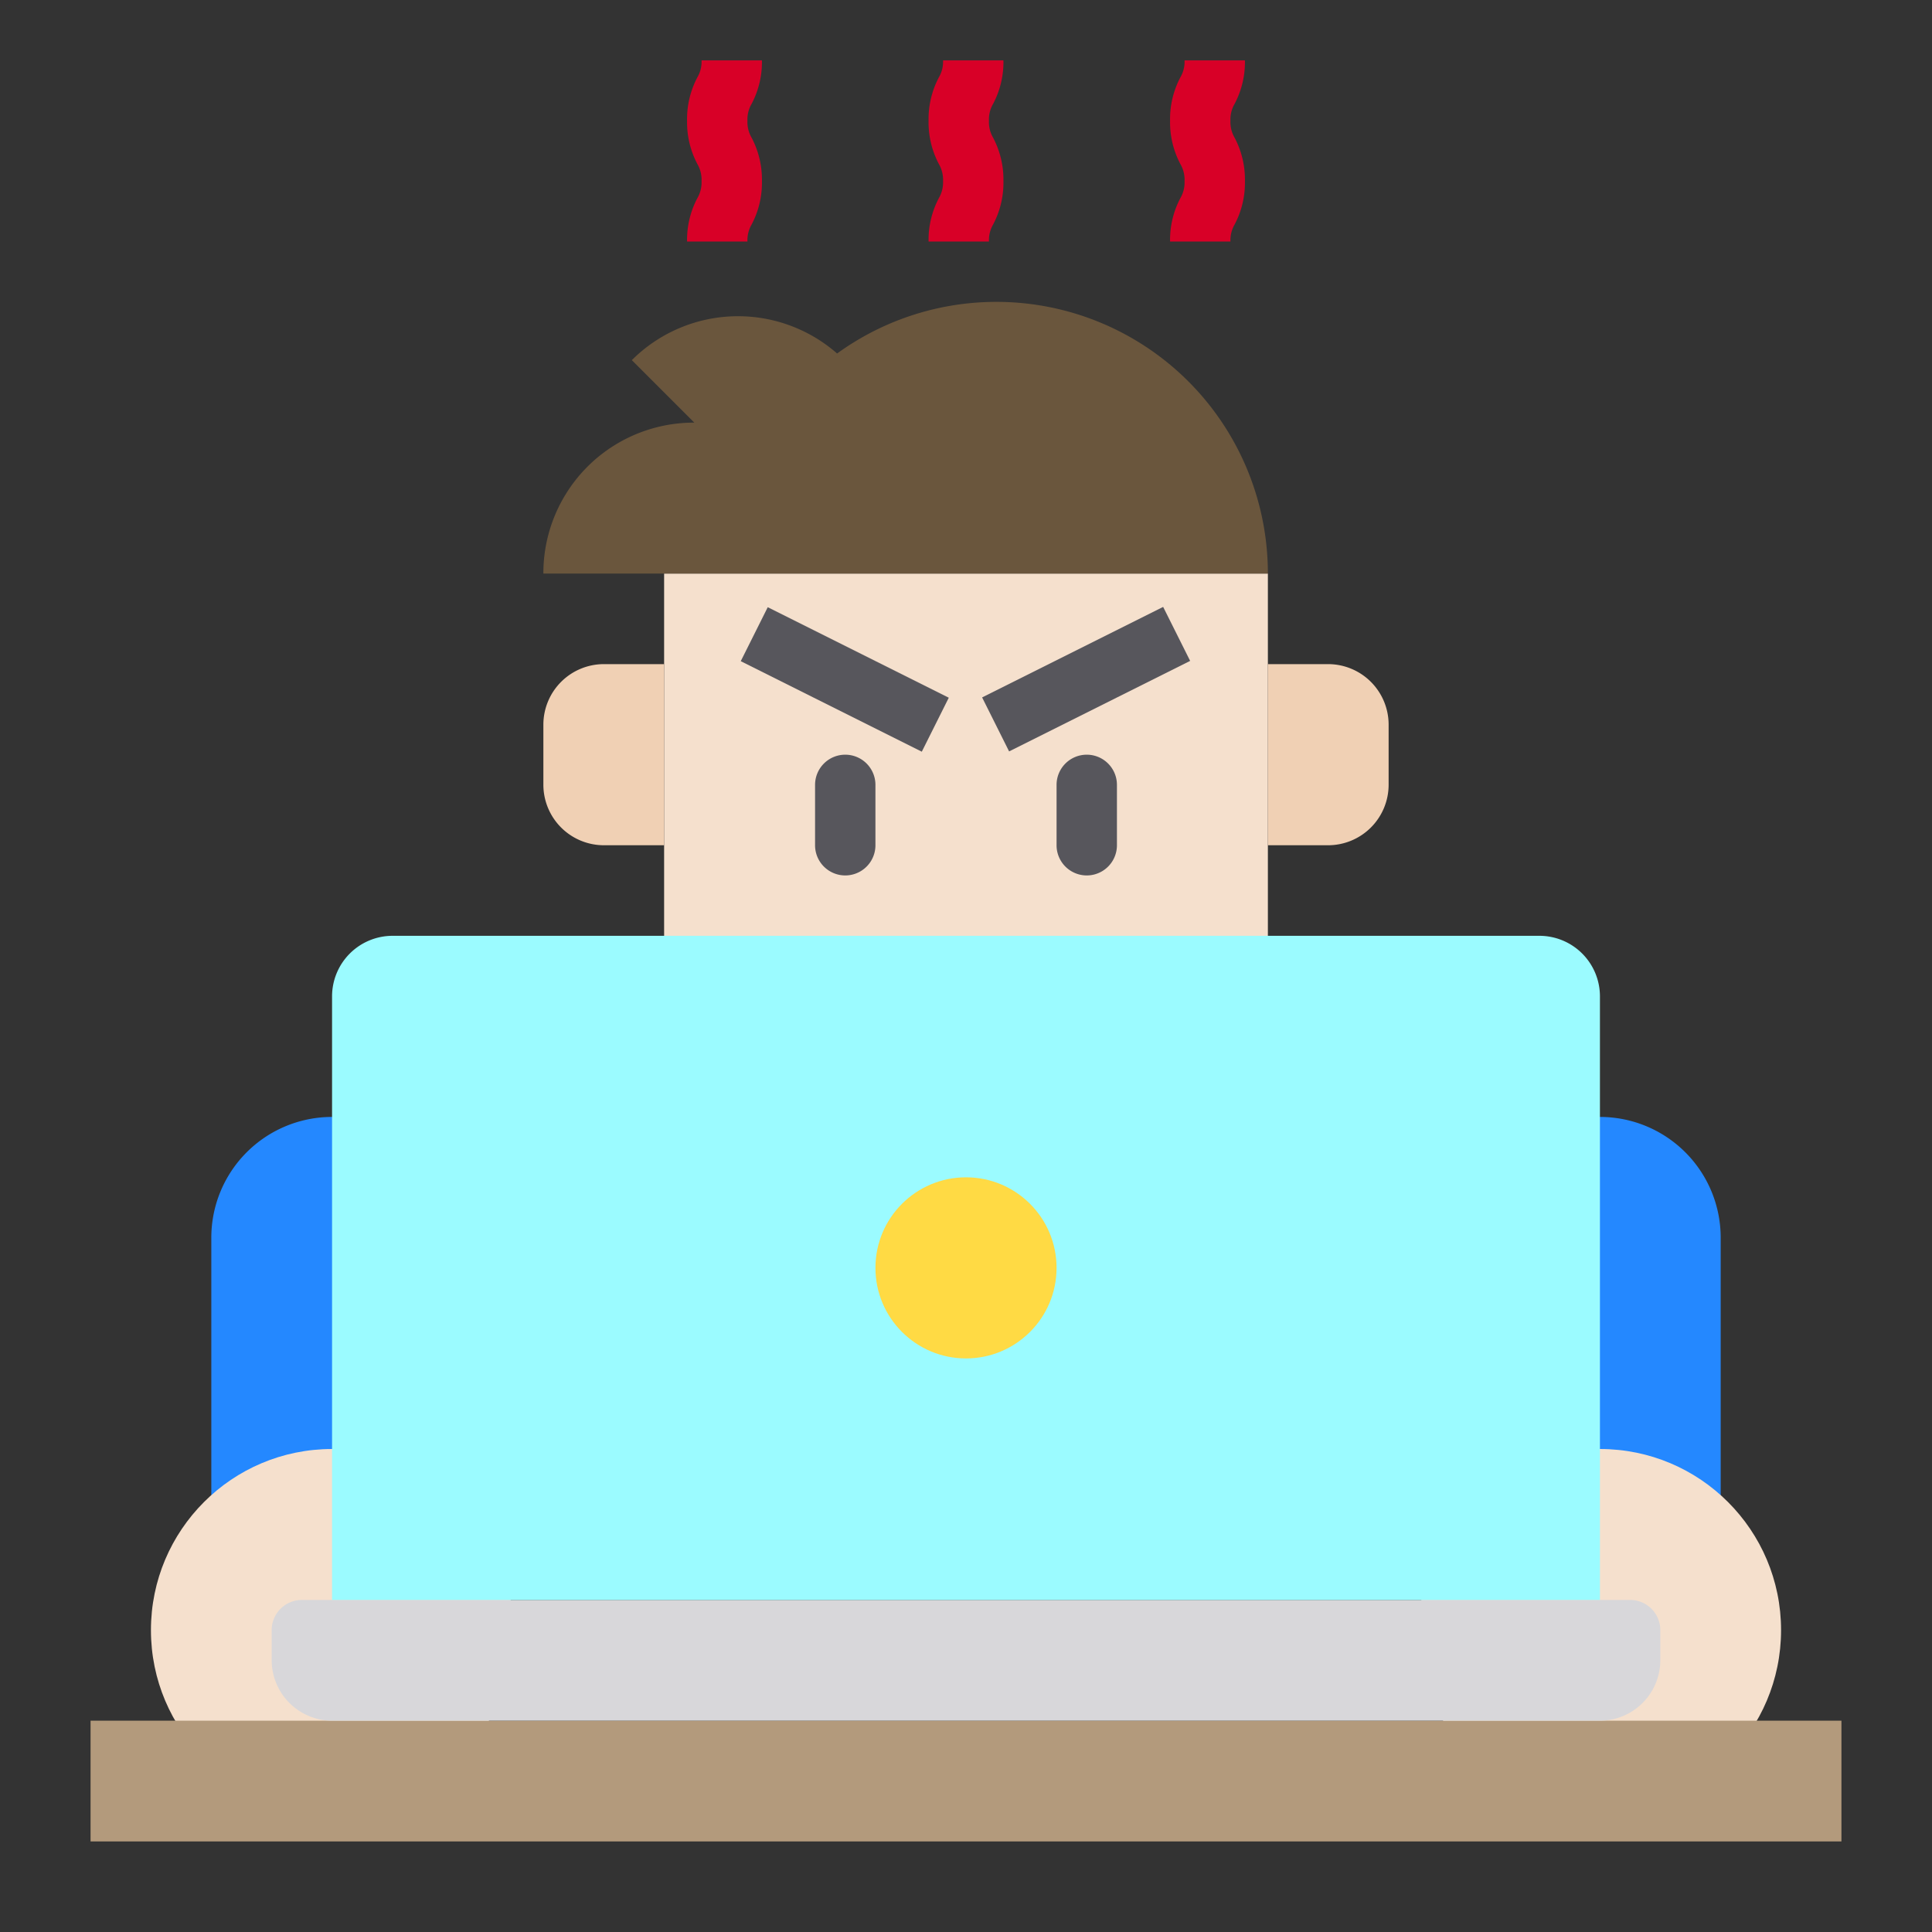 <svg height="512" viewBox="0 0 64 64" width="512" xmlns="http://www.w3.org/2000/svg"><rect x="0" y="0" width="64" height="64" fill="#333333" stroke="none"/><g id="man-avatar-laptop-work_at_home" data-name="man-avatar-laptop-work at home"><path d="m11 37h2a0 0 0 0 1 0 0v17a0 0 0 0 1 0 0h-6a0 0 0 0 1 0 0v-13a4 4 0 0 1 4-4z" fill="#2488ff"/><circle cx="11" cy="54" fill="#f5e0cd" r="6"/><path d="m51 37h6a0 0 0 0 1 0 0v17a0 0 0 0 1 0 0h-2a4 4 0 0 1 -4-4v-13a0 0 0 0 1 0 0z" fill="#2488ff" transform="matrix(-1 0 0 -1 108 91)"/><circle cx="53" cy="54" fill="#f5e0cd" r="6"/><path d="m22 19h20v13h-20z" fill="#f5e0cd"/><path d="m3 57h58v4h-58z" fill="#b39a7c"/><path d="m55 54v1a2.006 2.006 0 0 1 -2 2h-42a2.006 2.006 0 0 1 -2-2v-1a1 1 0 0 1 1-1h44a1 1 0 0 1 1 1z" fill="#d8d7da"/><path d="m22 22v6h-2a2.006 2.006 0 0 1 -2-2v-2a2.006 2.006 0 0 1 2-2z" fill="#f0d0b4"/><path d="m46 24v2a2.006 2.006 0 0 1 -2 2h-2v-6h2a2.006 2.006 0 0 1 2 2z" fill="#f0d0b4"/><path d="m53 33v20h-42v-20a2.006 2.006 0 0 1 2-2h38a2.006 2.006 0 0 1 2 2z" fill="#9bfbff"/><path d="m42 19h-24a4.985 4.985 0 0 1 5-5l-2.07-2.07a4.98 4.98 0 0 1 6.8-.22 8.994 8.994 0 0 1 14.27 7.29z" fill="#6a563d"/><circle cx="32" cy="42" fill="#ffda44" r="3"/><g fill="#57565c"><path d="m28 25a1 1 0 0 0 -1 1v2a1 1 0 0 0 2 0v-2a1 1 0 0 0 -1-1z"/><path d="m36 25a1 1 0 0 0 -1 1v2a1 1 0 0 0 2 0v-2a1 1 0 0 0 -1-1z"/><path d="m27 19.146h2v6.708h-2z" transform="matrix(.447 -.894 .894 .447 -4.647 37.482)"/><path d="m32.646 21.5h6.708v2h-6.708z" transform="matrix(.894 -.447 .447 .894 -6.262 18.475)"/></g><path d="m22.76 8h2a1.045 1.045 0 0 1 .141-.568 2.955 2.955 0 0 0 .339-1.432 2.971 2.971 0 0 0 -.34-1.435 1.03 1.03 0 0 1 -.14-.565 1.026 1.026 0 0 1 .141-.565 2.966 2.966 0 0 0 .339-1.435h-2a1.026 1.026 0 0 1 -.141.565 2.97 2.97 0 0 0 -.339 1.435 2.955 2.955 0 0 0 .34 1.431 1.045 1.045 0 0 1 .14.569 1.033 1.033 0 0 1 -.141.567 2.968 2.968 0 0 0 -.339 1.433z" fill="#d80027"/><path d="m30.76 8h2a1.045 1.045 0 0 1 .141-.568 2.955 2.955 0 0 0 .339-1.432 2.971 2.971 0 0 0 -.34-1.435 1.03 1.03 0 0 1 -.14-.565 1.026 1.026 0 0 1 .141-.565 2.966 2.966 0 0 0 .339-1.435h-2a1.026 1.026 0 0 1 -.141.565 2.97 2.97 0 0 0 -.339 1.435 2.955 2.955 0 0 0 .34 1.431 1.045 1.045 0 0 1 .14.569 1.033 1.033 0 0 1 -.141.567 2.968 2.968 0 0 0 -.339 1.433z" fill="#d80027"/><path d="m38.76 8h2a1.045 1.045 0 0 1 .141-.568 2.955 2.955 0 0 0 .339-1.432 2.971 2.971 0 0 0 -.34-1.435 1.03 1.03 0 0 1 -.14-.565 1.026 1.026 0 0 1 .141-.565 2.966 2.966 0 0 0 .339-1.435h-2a1.026 1.026 0 0 1 -.141.565 2.97 2.97 0 0 0 -.339 1.435 2.955 2.955 0 0 0 .34 1.431 1.045 1.045 0 0 1 .14.569 1.033 1.033 0 0 1 -.141.567 2.968 2.968 0 0 0 -.339 1.433z" fill="#d80027"/></g></svg>
